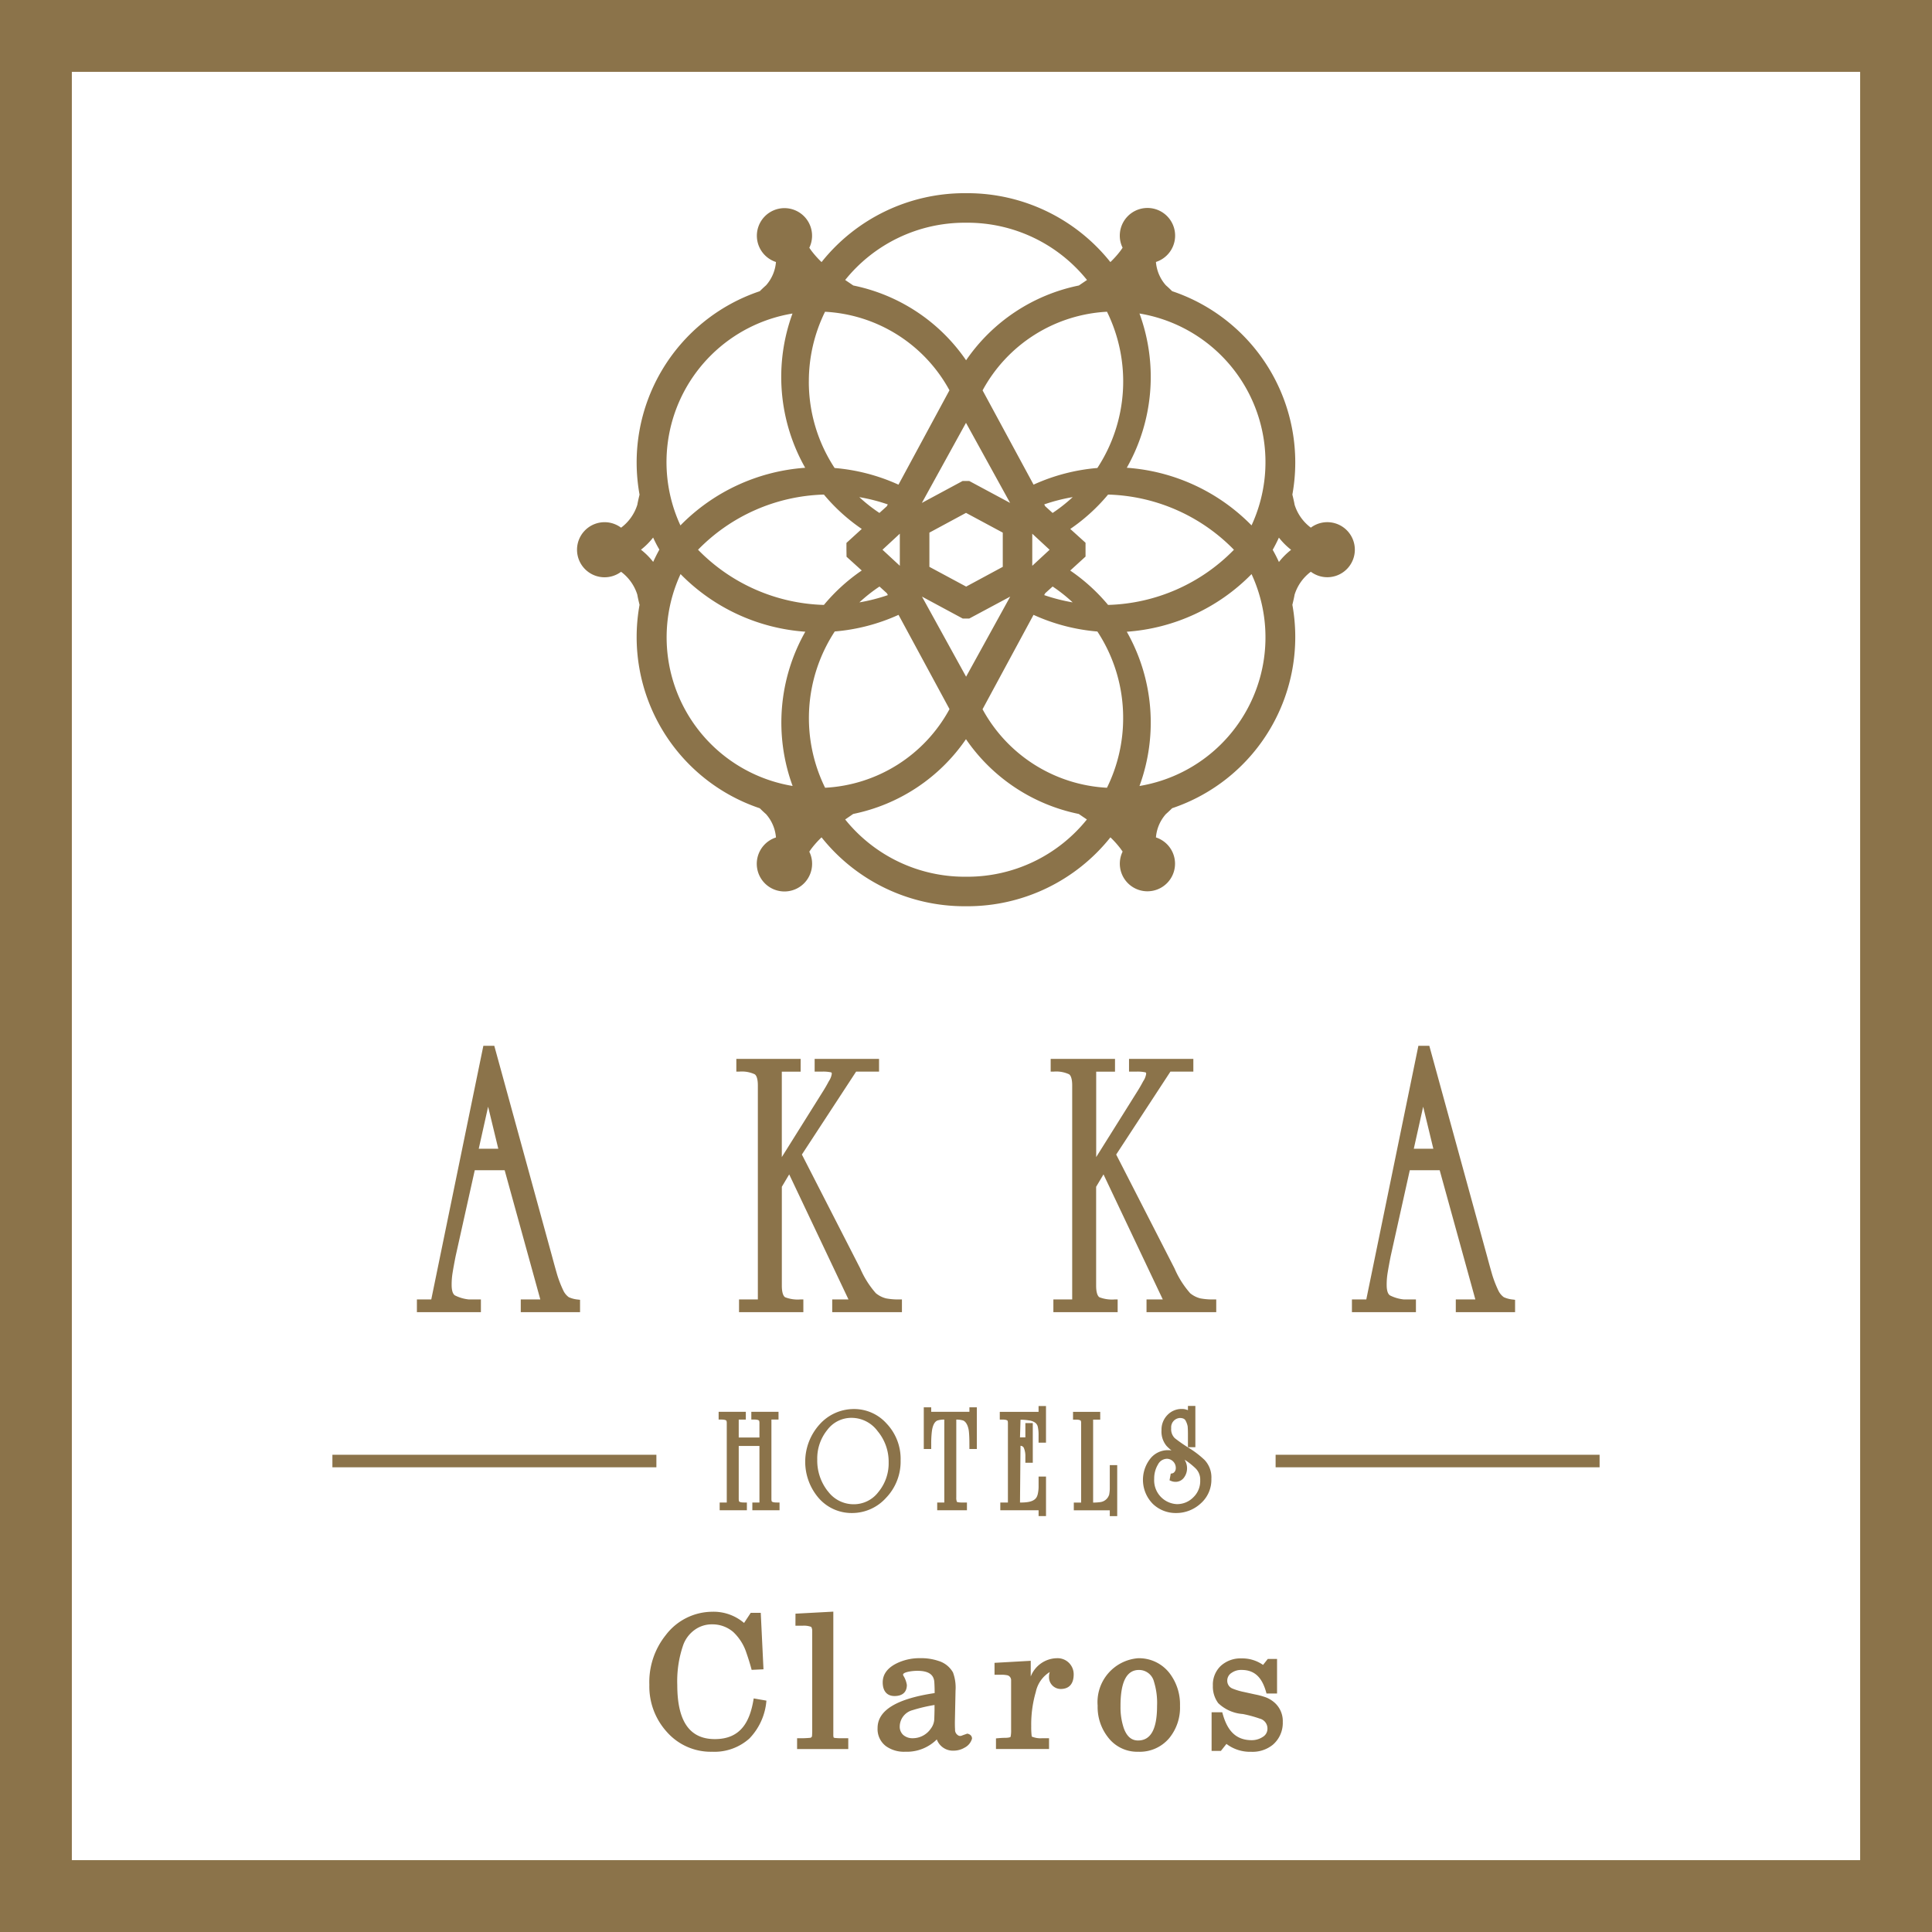 <svg xmlns="http://www.w3.org/2000/svg" width="94.977" height="94.977" viewBox="0 0 94.977 94.977">
  <g id="Group_101" data-name="Group 101" transform="translate(0)">
    <rect id="Rectangle_46" data-name="Rectangle 46" width="94.977" height="94.977" transform="translate(0 0)" fill="#8b734a"/>
    <rect id="Rectangle_47" data-name="Rectangle 47" width="87.913" height="87.913" transform="translate(3.532 3.532)" fill="#fff"/>
    <rect id="Rectangle_48" data-name="Rectangle 48" width="15.927" height="0.616" transform="translate(16.341 71.516)" fill="#8b734a"/>
    <rect id="Rectangle_49" data-name="Rectangle 49" width="15.927" height="0.616" transform="translate(62.709 71.516)" fill="#8b734a"/>
    <path id="Path_29" data-name="Path 29" d="M209.288,441.663h.961l-.5-2.067Zm-1.137,5.284q-.1.508-.148.809a3.5,3.5,0,0,0-.048.6c0,.316.074.458.161.515a1.923,1.923,0,0,0,.69.2h.587v.625h-3.146v-.625h.706l2.561-12.47h.537l2.856,10.406q.115.433.247.886a5.674,5.674,0,0,0,.287.731.855.855,0,0,0,.272.335,1.412,1.412,0,0,0,.461.118l.093.012v.607h-2.914v-.625h.961l-1.753-6.352h-1.47Zm-44.83-5.284h.961l-.5-2.067Zm-1.137,5.284q-.1.508-.148.809a3.52,3.52,0,0,0-.047.6c0,.316.074.458.161.515a1.922,1.922,0,0,0,.69.2h.587v.625h-3.146v-.625h.706l2.561-12.47h.537l2.856,10.406q.115.433.247.886a5.706,5.706,0,0,0,.287.731.855.855,0,0,0,.272.335,1.411,1.411,0,0,0,.461.118l.093.012v.607h-2.914v-.625h.961l-1.753-6.352h-1.47Zm16.961-9.075h-.925v4.2l1.984-3.167c.119-.185.229-.374.326-.56a.888.888,0,0,0,.146-.362c0-.066-.018-.072-.049-.079a1.826,1.826,0,0,0-.41-.034h-.383v-.625H183v.625h-1.127l-2.666,4.077,2.868,5.6a4.563,4.563,0,0,0,.768,1.217,1.287,1.287,0,0,0,.5.254,3.218,3.218,0,0,0,.63.053h.152v.625h-3.427v-.625h.8l-2.915-6.148-.362.609v4.859c0,.362.079.518.162.572a1.73,1.73,0,0,0,.744.108h.152v.625h-3.162v-.625h.925v-10.52c0-.365-.085-.509-.159-.552a1.5,1.5,0,0,0-.747-.129h-.152v-.625h3.162Zm15.455,0h-.925v4.2l1.984-3.167c.118-.185.229-.374.326-.56a.888.888,0,0,0,.146-.362c0-.066-.018-.072-.049-.079a1.827,1.827,0,0,0-.41-.034h-.383v-.625h3.162v.625h-1.127l-2.666,4.077,2.868,5.6a4.563,4.563,0,0,0,.768,1.217,1.287,1.287,0,0,0,.5.254,3.218,3.218,0,0,0,.63.053h.152v.625h-3.427v-.625h.8l-2.915-6.148-.362.609v4.859c0,.362.079.518.162.572a1.73,1.73,0,0,0,.744.108h.152v.625H191.57v-.625h.925v-10.52c0-.365-.085-.509-.159-.552a1.5,1.5,0,0,0-.747-.129h-.152v-.625H194.6Z" transform="translate(-139.786 -385.19)" fill="#8b734a" fill-rule="evenodd"/>
    <path id="Path_30" data-name="Path 30" d="M228.272,521.25c.036.037.106.055.255.055h.13v.381h-1.338v-.381h.349v-3.894a.389.389,0,0,0-.016-.126c-.033-.036-.107-.058-.254-.058h-.13v-.38h1.337v.381h-.349v.882h1.018v-.7a.4.4,0,0,0-.015-.126c-.033-.036-.107-.058-.254-.058h-.13v-.38h1.337v.381h-.349v3.894a.434.434,0,0,0,.015.129c.036.037.105.055.254.055h.13v.381h-1.337v-.381h.349v-2.78h-1.018v2.6A.436.436,0,0,0,228.272,521.25Zm7.265-3.813a2.519,2.519,0,0,1,.677,1.8,2.57,2.57,0,0,1-.715,1.838,2.246,2.246,0,0,1-1.677.747,2.145,2.145,0,0,1-1.628-.727,2.736,2.736,0,0,1,.039-3.631,2.256,2.256,0,0,1,1.683-.754A2.137,2.137,0,0,1,235.536,517.437Zm-2.9,3.311a1.569,1.569,0,0,0,1.275.643,1.509,1.509,0,0,0,1.208-.6,2.206,2.206,0,0,0,.506-1.451,2.344,2.344,0,0,0-.544-1.545,1.594,1.594,0,0,0-1.283-.652,1.474,1.474,0,0,0-1.189.594,2.222,2.222,0,0,0-.494,1.452A2.433,2.433,0,0,0,232.633,520.748Zm6.958-2.352q0-.342-.024-.579c-.021-.21-.109-.471-.283-.543a1.083,1.083,0,0,0-.337-.045v3.821a.532.532,0,0,0,.033.228.777.777,0,0,0,.224.027h.267v.381h-1.462v-.381h.349v-4.077a1.129,1.129,0,0,0-.339.046c-.18.075-.251.339-.275.558a4.959,4.959,0,0,0-.03.563v.28h-.365v-2.05h.365v.221h1.878v-.221h.365v2.05h-.365Zm3.35,2.542a1.671,1.671,0,0,0,.052-.444v-.465h.365v1.943h-.365v-.285h-1.882v-.381h.374v-3.894a.394.394,0,0,0-.016-.126c-.033-.035-.107-.058-.254-.058h-.13v-.38h1.907v-.285h.365v1.8h-.365V518a1.785,1.785,0,0,0-.04-.425.335.335,0,0,0-.136-.2.661.661,0,0,0-.3-.106,2.575,2.575,0,0,0-.411-.034l-.026.868h.264V517.4h.365v1.951h-.365v-.308a1.01,1.01,0,0,0-.076-.425.184.184,0,0,0-.163-.1l-.025,2.789C242.46,521.306,242.855,521.272,242.942,520.938Zm3.518,0a1.739,1.739,0,0,0,.034-.378v-1.093h.365v2.507h-.365v-.285h-1.769v-.381h.361v-3.894a.389.389,0,0,0-.015-.126c-.033-.036-.106-.058-.254-.058h-.13v-.38h1.337v.381h-.349v4.078a2.752,2.752,0,0,0,.371-.026A.524.524,0,0,0,246.46,520.936Zm3.714-1.736.03.059a.776.776,0,0,1,.088.349.76.76,0,0,1-.151.471.507.507,0,0,1-.421.208.578.578,0,0,1-.242-.056l-.047-.019.06-.326.04-.009a.2.2,0,0,0,.155-.091.292.292,0,0,0,.053-.17.45.45,0,0,0-.419-.463.506.506,0,0,0-.456.28,1.332,1.332,0,0,0-.187.71,1.171,1.171,0,0,0,1.116,1.24,1.112,1.112,0,0,0,.8-.328,1.1,1.1,0,0,0,.346-.841.771.771,0,0,0-.217-.579A3.483,3.483,0,0,0,250.174,519.2Zm.152-1.619a.959.959,0,0,0-.1-.293c-.038-.082-.118-.14-.294-.14a.457.457,0,0,0-.419.5.61.61,0,0,0,.178.493,7.068,7.068,0,0,0,.671.467,4.647,4.647,0,0,1,.788.6,1.242,1.242,0,0,1,.338.927,1.55,1.55,0,0,1-.536,1.225,1.767,1.767,0,0,1-1.2.46,1.618,1.618,0,0,1-1.142-.449,1.683,1.683,0,0,1-.143-2.2,1.1,1.1,0,0,1,.886-.441,1.131,1.131,0,0,1,.174.013,2.314,2.314,0,0,1-.244-.223,1.1,1.1,0,0,1-.246-.773,1.021,1.021,0,0,1,.293-.748.96.96,0,0,1,.7-.295.715.715,0,0,1,.211.027c.024.007.055.018.095.032v-.209h.365v2.029h-.365v-.672C250.338,517.771,250.334,517.659,250.326,517.581Z" transform="translate(-191.94 -447.442)" fill="#8b734a" fill-rule="evenodd"/>
    <path id="Path_31" data-name="Path 31" d="M222.665,273.121a7.714,7.714,0,0,0-1.267-4.253,9.458,9.458,0,0,1-3.139-.819l-2.506,4.64a7.408,7.408,0,0,0,6.116,3.86A7.723,7.723,0,0,0,222.665,273.121Zm-3.468-6.464-.365.33-.049.091a8.926,8.926,0,0,0,1.4.358A7.806,7.806,0,0,0,219.2,266.657Zm9.78-.611a9.524,9.524,0,0,1-6.133,2.833,9.055,9.055,0,0,1,.624,7.583,7.406,7.406,0,0,0,5.509-10.416Zm-6.133-5.228a9.523,9.523,0,0,1,6.133,2.833,7.406,7.406,0,0,0-5.509-10.416,9.055,9.055,0,0,1-.624,7.583Zm-3.647,2.222a7.816,7.816,0,0,0,.988-.779,8.922,8.922,0,0,0-1.4.358l.049.091Zm2.2-2.21a7.767,7.767,0,0,0,.474-7.682,7.4,7.4,0,0,0-6.116,3.866l2.506,4.634A9.467,9.467,0,0,1,221.4,260.829Zm-3.2,4.019v.789l.852-.789-.852-.789Zm1.87-1.022.749.678,0,.344v.335l-.753.687a9.063,9.063,0,0,1,1.861,1.69,8.992,8.992,0,0,0,6.187-2.712,8.989,8.989,0,0,0-6.187-2.713A9.07,9.07,0,0,1,220.068,263.825Zm10.255,1.625a3.473,3.473,0,0,1,.6-.6,3.47,3.47,0,0,1-.6-.6q-.141.309-.305.6C230.126,265.042,230.228,265.244,230.323,265.45Zm-29.421-1.8a9.526,9.526,0,0,1,6.133-2.833,9.057,9.057,0,0,1-.624-7.583A7.406,7.406,0,0,0,200.9,263.65Zm9.78-.611.365-.33.049-.091a8.929,8.929,0,0,0-1.4-.358A7.786,7.786,0,0,0,210.682,263.038Zm-3.468-6.464a7.713,7.713,0,0,0,1.268,4.253,9.462,9.462,0,0,1,3.139.819l2.506-4.64a7.408,7.408,0,0,0-6.116-3.86A7.724,7.724,0,0,0,207.214,256.574Zm7.562,4.89.164,0h.158l2.011,1.079-2.169-3.937-2.169,3.937ZM209,251.587l.4.271a8.869,8.869,0,0,1,5.544,3.676,8.867,8.867,0,0,1,5.544-3.676l.4-.271A7.539,7.539,0,0,0,215,248.772h-.126A7.538,7.538,0,0,0,209,251.587Zm-1.96,17.291a9.525,9.525,0,0,1-6.133-2.833,7.406,7.406,0,0,0,5.509,10.416,9.057,9.057,0,0,1,.624-7.583Zm3.647-2.221a7.791,7.791,0,0,0-.988.779,8.94,8.94,0,0,0,1.4-.358l-.049-.091Zm-2.2,2.21a7.767,7.767,0,0,0-.474,7.682,7.4,7.4,0,0,0,6.116-3.866l-2.506-4.634A9.465,9.465,0,0,1,208.484,268.866ZM222.64,279.69l-.031-.045c-.024-.035-.06-.086-.11-.151a4.66,4.66,0,0,0-.46-.507A8.988,8.988,0,0,1,215,282.374h-.125a8.987,8.987,0,0,1-7.037-3.387,4.687,4.687,0,0,0-.461.507,2.341,2.341,0,0,0-.141.2,1.313,1.313,0,0,1,.138.592,1.36,1.36,0,1,1-1.777-1.293,1.96,1.96,0,0,0-.489-1.148c-.124-.107-.256-.238-.307-.288a8.879,8.879,0,0,1-5.91-10c-.019-.078-.093-.381-.108-.495a2.236,2.236,0,0,0-.8-1.13,1.354,1.354,0,1,1,0-2.168,2.237,2.237,0,0,0,.8-1.131c.016-.114.089-.417.108-.494a8.879,8.879,0,0,1,5.91-10c.05-.05.182-.18.307-.288a1.959,1.959,0,0,0,.489-1.148,1.357,1.357,0,1,1,1.64-.7l.031.045c.024.035.06.086.11.151a4.668,4.668,0,0,0,.461.508,8.987,8.987,0,0,1,7.037-3.387H215a8.987,8.987,0,0,1,7.037,3.387,4.644,4.644,0,0,0,.46-.508,2.381,2.381,0,0,0,.141-.2,1.309,1.309,0,0,1-.138-.591,1.36,1.36,0,1,1,1.777,1.293,1.96,1.96,0,0,0,.489,1.148c.125.107.256.238.307.288a8.879,8.879,0,0,1,5.911,10c.019.078.093.381.108.494a2.235,2.235,0,0,0,.8,1.131,1.353,1.353,0,1,1,0,2.168,2.235,2.235,0,0,0-.8,1.13c-.016.114-.089.417-.108.495a8.879,8.879,0,0,1-5.911,10c-.05.05-.182.18-.307.288a1.961,1.961,0,0,0-.489,1.148,1.357,1.357,0,1,1-1.64.7ZM209,278.108a7.538,7.538,0,0,0,5.882,2.815H215a7.538,7.538,0,0,0,5.882-2.815l-.4-.271a8.869,8.869,0,0,1-5.544-3.676,8.869,8.869,0,0,1-5.544,3.676Zm3.775-10.956,2.169,3.937,2.169-3.937L215.1,268.23l-.164,0h-.158Zm2.172-.492,1.8-.971,0-.841,0-.841-1.807-.971-1.8.971,0,.841,0,.841Zm-3.261-1.812v-.789l-.852.789.852.789Zm-1.87,1.022-.749-.678-.005-.344v-.335l.753-.687a9.067,9.067,0,0,1-1.861-1.69,8.992,8.992,0,0,0-6.187,2.712,8.988,8.988,0,0,0,6.187,2.713A9.06,9.06,0,0,1,209.812,265.87Zm-10.255-1.624a3.479,3.479,0,0,1-.6.6,3.482,3.482,0,0,1,.6.6q.141-.309.305-.605C199.753,264.653,199.651,264.451,199.557,264.245Z" transform="translate(-167.451 -237.823)" fill="#8b734a"/>
    <path id="Path_32" data-name="Path 32" d="M224.8,567.054a.842.842,0,0,0-.631.8.543.543,0,0,0,.177.423.688.688,0,0,0,.457.157,1.076,1.076,0,0,0,.887-.462.834.834,0,0,0,.172-.414c.006-.058.011-.224.017-.5V566.8A7.838,7.838,0,0,0,224.8,567.054Zm10.223-.209a3.214,3.214,0,0,0,.162,1.1c.155.421.391.6.7.6.589,0,.934-.492.934-1.7a3.525,3.525,0,0,0-.152-1.192.757.757,0,0,0-.738-.575C235.363,565.078,235.022,565.587,235.022,566.846Zm7.239-2.308h.456v1.7H242.2c-.174-.653-.477-1.16-1.226-1.16a.81.81,0,0,0-.486.14.448.448,0,0,0-.218.4.41.41,0,0,0,.266.379,3.164,3.164,0,0,0,.569.168l.522.115a3.742,3.742,0,0,1,.521.138,1.428,1.428,0,0,1,.469.287,1.213,1.213,0,0,1,.382.932,1.411,1.411,0,0,1-.49,1.12,1.583,1.583,0,0,1-1.064.345,1.917,1.917,0,0,1-1.215-.387l-.273.343H239.5v-1.9h.524c.2.768.567,1.373,1.447,1.373a.977.977,0,0,0,.542-.159.464.464,0,0,0,.233-.412.5.5,0,0,0-.381-.49,6.288,6.288,0,0,0-.825-.225,1.94,1.94,0,0,1-1.215-.536,1.362,1.362,0,0,1-.262-.856,1.269,1.269,0,0,1,.39-.976,1.436,1.436,0,0,1,1.014-.366,1.779,1.779,0,0,1,1.062.32Zm-7.843,3.865a2.408,2.408,0,0,1-.521-1.566,2.165,2.165,0,0,1,1.98-2.334,1.893,1.893,0,0,1,1.539.714,2.523,2.523,0,0,1,.53,1.629,2.366,2.366,0,0,1-.531,1.586,1.891,1.891,0,0,1-1.52.668A1.8,1.8,0,0,1,234.417,568.4Zm-2.872-3.224a1.515,1.515,0,0,0-.689.982,5.71,5.71,0,0,0-.225,1.685,3.681,3.681,0,0,0,.025.506,1.091,1.091,0,0,0,.51.083h.341v.531H228.9v-.523c.143-.012.286-.027.43-.027.215,0,.279-.035.289-.049a1.588,1.588,0,0,0,.025-.363v-2.443a.249.249,0,0,0-.166-.216,1.357,1.357,0,0,0-.361-.029h-.288v-.587l1.78-.1v.772a1.408,1.408,0,0,1,1.3-.9.789.789,0,0,1,.811.8c0,.449-.214.713-.642.713a.578.578,0,0,1-.571-.589A.688.688,0,0,1,231.545,565.179Zm-4.667,2.447c0,.134,0,.257.009.374a.307.307,0,0,0,.126.276.192.192,0,0,0,.2.033c.091-.036.183-.067.276-.1.131.03.231.1.231.248a.715.715,0,0,1-.366.442,1.053,1.053,0,0,1-.533.147.843.843,0,0,1-.832-.552,2.085,2.085,0,0,1-1.551.605,1.525,1.525,0,0,1-.943-.27,1.048,1.048,0,0,1-.417-.895c0-.907,1.015-1.45,2.805-1.718,0-.108,0-.283-.015-.526-.019-.364-.257-.569-.837-.569-.264,0-.7.064-.7.188a.176.176,0,0,0,.038.088,1.225,1.225,0,0,1,.148.419c0,.364-.229.545-.607.545s-.58-.255-.58-.669c0-.453.3-.785.839-1.006a2.579,2.579,0,0,1,1-.186,2.646,2.646,0,0,1,.888.13,1.224,1.224,0,0,1,.727.57,2.141,2.141,0,0,1,.126.891Zm-7.836-5.314,1.86-.1v6.034a.589.589,0,0,0,.012.147.125.125,0,0,0,.051.027,3.422,3.422,0,0,0,.384.016h.288v.531h-2.516v-.531h.111a4.876,4.876,0,0,0,.554-.023.169.169,0,0,0,.066-.064,2.933,2.933,0,0,0,.012-.342v-4.845a.37.37,0,0,0-.049-.2,1.023,1.023,0,0,0-.434-.057h-.341Zm-2.2-.041h.493l.134,2.776-.582.027c-.078-.3-.175-.6-.277-.894a2.444,2.444,0,0,0-.631-.97,1.566,1.566,0,0,0-1.036-.373,1.432,1.432,0,0,0-.857.271,1.582,1.582,0,0,0-.555.722,5.422,5.422,0,0,0-.3,1.987c0,1.826.635,2.661,1.847,2.661,1.282,0,1.732-.866,1.91-2l.625.109a3.016,3.016,0,0,1-.838,1.863,2.577,2.577,0,0,1-1.83.65,2.876,2.876,0,0,1-2.235-.984,3.32,3.32,0,0,1-.852-2.306,3.689,3.689,0,0,1,.8-2.436,2.888,2.888,0,0,1,2.273-1.156,2.306,2.306,0,0,1,1.583.551Z" transform="translate(-179.938 -482.983)" fill="#8b734a" fill-rule="evenodd"/>
  </g>
</svg>
